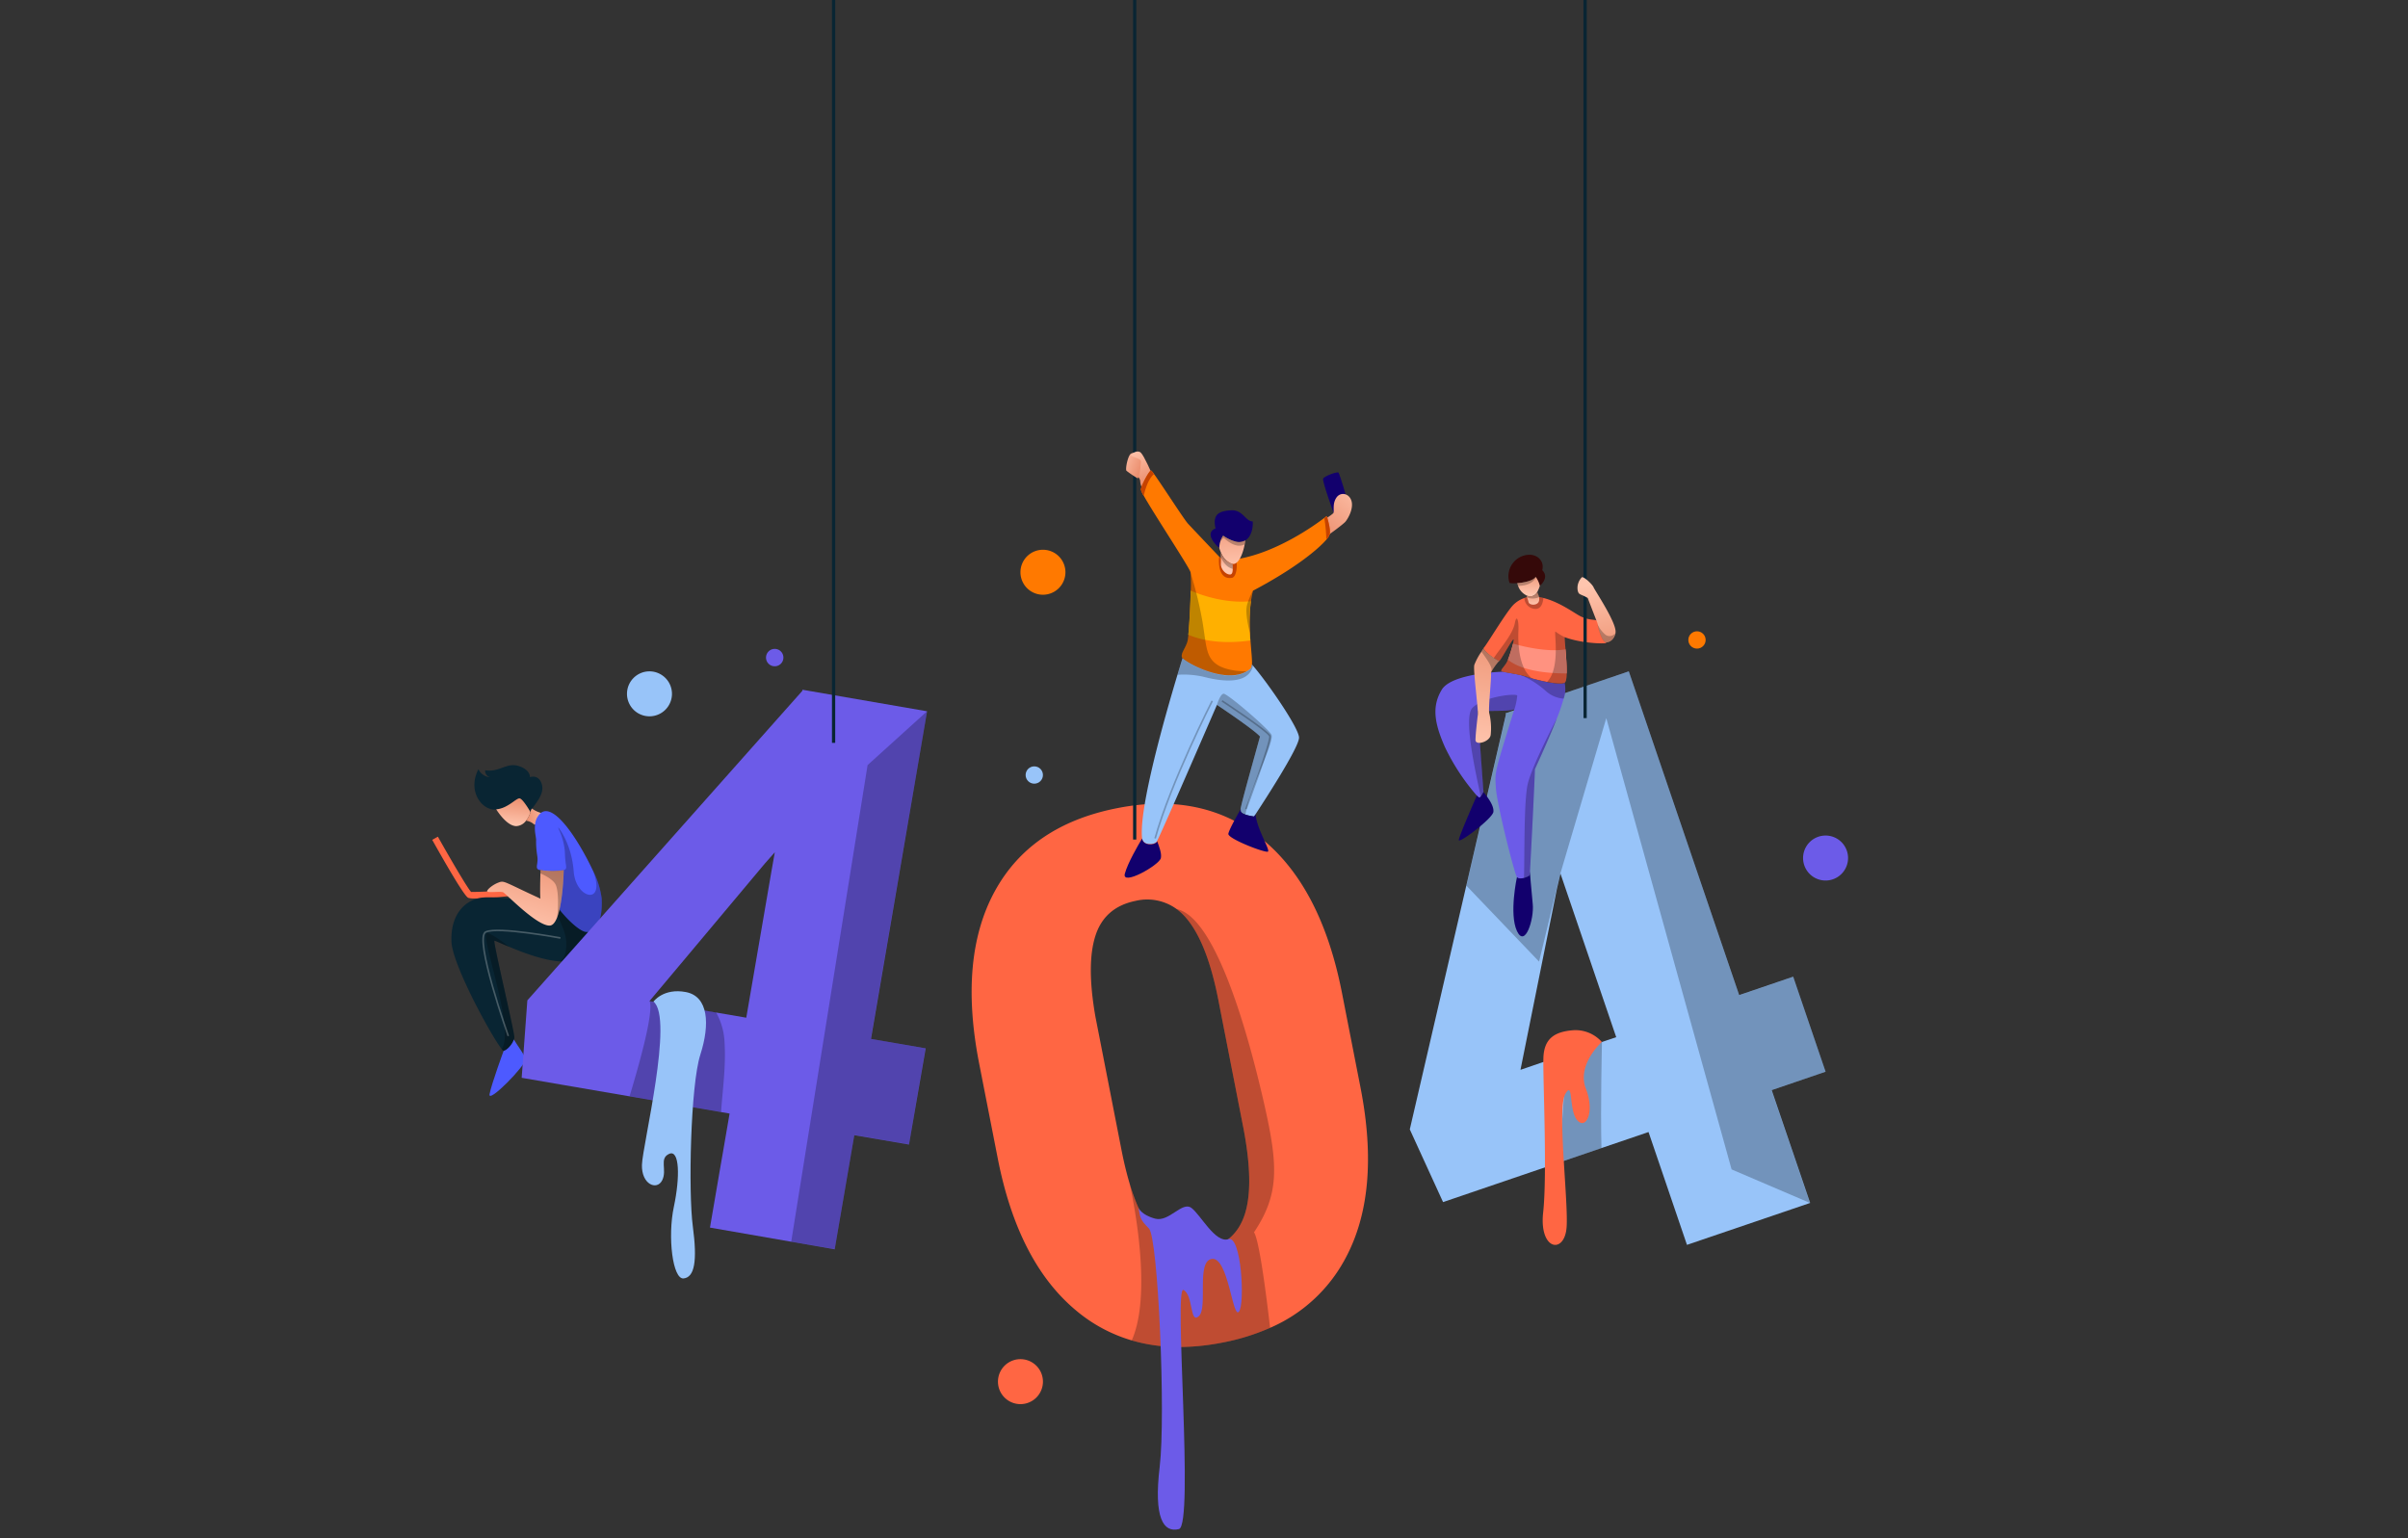 <svg xmlns="http://www.w3.org/2000/svg" xmlns:xlink="http://www.w3.org/1999/xlink" viewBox="0 0 684.16 437.08"><rect x="0" y="0" width="684.16" height="437.08" fill="#333333" stroke="none"/><defs><style>.cls-1{isolation:isolate;}.cls-2{fill:#98c4f9;}.cls-10,.cls-29,.cls-3{opacity:0.25;mix-blend-mode:overlay;}.cls-4{fill:#ff6643;}.cls-5{fill:#092533;}.cls-6{fill:url(#linear-gradient);}.cls-7{fill:url(#linear-gradient-2);}.cls-8{fill:#4d5aff;}.cls-9{fill:url(#linear-gradient-3);}.cls-10,.cls-18,.cls-29{fill:none;stroke-miterlimit:10;}.cls-10{stroke:#fff;}.cls-10,.cls-29{stroke-width:0.46px;}.cls-11{fill:#6c5be8;}.cls-12{fill:#ff9280;}.cls-13{fill:#350909;}.cls-14{fill:url(#linear-gradient-4);}.cls-15{fill:url(#linear-gradient-5);}.cls-16{fill:#12006d;}.cls-17{fill:url(#linear-gradient-6);}.cls-18{stroke:#092533;stroke-width:0.92px;}.cls-19{fill:url(#linear-gradient-7);}.cls-20{fill:url(#linear-gradient-8);}.cls-21{fill:url(#linear-gradient-9);}.cls-22{fill:url(#linear-gradient-10);}.cls-23{fill:url(#linear-gradient-11);}.cls-24{fill:#ff7900;}.cls-25{fill:#c64200;}.cls-26{fill:url(#linear-gradient-12);}.cls-27{fill:url(#linear-gradient-13);}.cls-28{fill:#ffb000;}.cls-29{stroke:#000;}</style><linearGradient id="linear-gradient" x1="145.41" y1="234.55" x2="146.31" y2="226.03" gradientUnits="userSpaceOnUse"><stop offset="0" stop-color="#ffc5ae"/><stop offset="1" stop-color="#ea8b6a"/></linearGradient><linearGradient id="linear-gradient-2" x1="156.77" y1="231.7" x2="148.9" y2="232.28" xlink:href="#linear-gradient"/><linearGradient id="linear-gradient-3" x1="146.47" y1="263.81" x2="153.68" y2="237.92" xlink:href="#linear-gradient"/><linearGradient id="linear-gradient-4" x1="434.15" y1="168.88" x2="434.47" y2="161.38" xlink:href="#linear-gradient"/><linearGradient id="linear-gradient-5" x1="435.6" y1="172.07" x2="435.36" y2="166.74" xlink:href="#linear-gradient"/><linearGradient id="linear-gradient-6" x1="419.17" y1="212.27" x2="425.06" y2="173.92" xlink:href="#linear-gradient"/><linearGradient id="linear-gradient-7" x1="452.17" y1="166.02" x2="456.76" y2="190.22" xlink:href="#linear-gradient"/><linearGradient id="linear-gradient-8" x1="322.04" y1="130.32" x2="324.9" y2="136.42" xlink:href="#linear-gradient"/><linearGradient id="linear-gradient-9" x1="317.69" y1="130.17" x2="324.81" y2="133.16" xlink:href="#linear-gradient"/><linearGradient id="linear-gradient-10" x1="321.78" y1="127.88" x2="326.37" y2="137.63" xlink:href="#linear-gradient"/><linearGradient id="linear-gradient-11" x1="387.11" y1="137.53" x2="374.08" y2="153.01" xlink:href="#linear-gradient"/><linearGradient id="linear-gradient-12" x1="350.68" y1="161.13" x2="349.28" y2="144.91" xlink:href="#linear-gradient"/><linearGradient id="linear-gradient-13" x1="348.29" y1="161.26" x2="348.95" y2="157.08" xlink:href="#linear-gradient"/></defs><title>404</title><g class="cls-1"><g id="OBJECTS"><path class="cls-2" d="M518.68,304.54l-9.2-27-15.35,5.23-31.36-92-35,11.92.1.31-11.27,48.68-16.05,69.25L410,341.59l33-11.25,12-4.1,13.38-4.56,10.92,32.06,35-11.91-10.93-32.06Zm-63.57-8.44-7.93,2.7L432,304l10.36-51.48,1-4.27,15.84,46.48Z"/><polygon class="cls-3" points="503.32 309.77 514.25 341.83 491.98 332.3 456.38 204.06 443.33 248.23 437.28 273.25 416.64 251.68 427.91 203 427.81 202.69 462.77 190.77 494.13 282.8 509.49 277.56 518.68 304.54 503.32 309.77"/><path class="cls-3" d="M455,326.24l-12,4.1,1.77-24.76v-4.52l2.45-2.26,1.57-1.45,6.36-1.25S454.71,314.29,455,326.24Z"/><path class="cls-4" d="M455.11,296.09a10,10,0,0,0-8.25-3.33c-5.24.44-8.17,2.4-8.35,7.86s1.13,33-.07,43.92,6.25,12,6.68,3.93-2.74-33.43-.39-37.58.92,4.59,3.38,7.43,5.09-2.18,2.46-9S455.11,296.09,455.11,296.09Z"/><path class="cls-4" d="M134.93,255.31a6.22,6.22,0,0,1-1.85-.17c-.33-.14-1.36-.57-10.28-16.49l1.61-.9c3.33,5.94,8.38,14.6,9.45,15.71a96.7,96.7,0,0,0,11-.69l.18,1.83C142.1,254.9,137.54,255.31,134.93,255.31Z"/><path class="cls-5" d="M167.27,263v.53s-.48,10.11-8.05,9.68h-.06c-4.68-.3-10.47-2.48-14.35-4.11-2.45-1-4.14-1.82-4.33-1.79-.49.08,5.74,26,5.65,27.45a2.49,2.49,0,0,1-.12.63c-.44,1.4-2,3.08-2.91,3.22-.09,0-.29-.17-.57-.52-2.81-3.5-13.95-23.82-14.26-30.45-.32-7.29,3.36-11.68,8.36-12.52,3.69-.61,14.47.87,19.87,1.69l3.15.5Z"/><path class="cls-3" d="M146.13,294.78a2.49,2.49,0,0,1-.12.63c-.44,1.4-2,3.08-2.91,3.22-.09,0-.29-.17-.57-.52,4-5.59-6.4-32.83-4.14-32.91,1.11,0,3.57,1.85,6.42,3.92-2.45-1-4.14-1.82-4.33-1.79C140,267.41,146.22,293.3,146.13,294.78Z"/><path class="cls-3" d="M167.27,263v.53s-.48,10.11-8.05,9.68c1.49-1.19,1.76-3.29,1.65-5.83-.13-2.94-2.84-8-4.37-10.58l3.15.5Z"/><path class="cls-5" d="M151.17,229.84a2.11,2.11,0,0,0-.42,1l0,0c-.09-.16-.4-.7-.81-1.34-.69-1.06-1.64-2.39-2.22-2.55-.92-.25-3.38,2.86-6.71,3.1a4.85,4.85,0,0,1-.66,0c-3.66-.17-7.54-5.36-4.42-11.47a4,4,0,0,0,3.32,2.29,1.92,1.92,0,0,1-1.41-2c4,.71,6.06-2.29,9.5-1.2s3.22,3.17,3.22,3.17,2.62-1,3.44,2.24C154.63,225.68,152.18,228.27,151.17,229.84Z"/><path class="cls-6" d="M150.72,230.77a6.91,6.91,0,0,1-1.28,2.46,3.61,3.61,0,0,1-2.79,1.52c-2.32-.06-4.64-3.18-5.67-4.77,3.33-.24,5.79-3.35,6.71-3.1.58.16,1.53,1.49,2.22,2.55C150.32,230.07,150.63,230.61,150.72,230.77Z"/><path class="cls-7" d="M154.08,231.09s-1.74,4-2.4,3.12a4.32,4.32,0,0,0-2.24-1,6.91,6.91,0,0,0,1.28-2.46l0,0a2.11,2.11,0,0,1,.42-1A7.89,7.89,0,0,0,154.08,231.09Z"/><path class="cls-8" d="M166.37,264.79c-2.78-.41-10.32-8.6-10.32-12.13a10.29,10.29,0,0,0-.15-1.65c-.58-3.67-2.7-9-3.58-12.85-1-4.42.45-6.07.45-6.07,3.43-5.9,11.19,5.79,15.62,15.16h0a24.22,24.22,0,0,1,2.56,8.05C171.28,262,169.16,265.2,166.37,264.79Z"/><path class="cls-3" d="M166.37,264.79c-2.78-.41-10.32-8.6-10.32-12.13a10.29,10.29,0,0,0-.15-1.65v-1.57l2.73-14.31s3.77,4.49,4.37,12.51,9.43,9.78,5.41-.38a24.22,24.22,0,0,1,2.56,8.05C171.28,262,169.16,265.2,166.37,264.79Z"/><path class="cls-8" d="M160.53,247.1a1.19,1.19,0,0,1-.37.16,22,22,0,0,1-6.63,0,2.64,2.64,0,0,1-.54-.15c-1-.5,0-1.7-.33-3.83s-1.14-8.36,2-10.27,5.73,5.57,5.84,9.34S161.24,246.49,160.53,247.1Z"/><path class="cls-9" d="M160.16,247.26s-.16,9.21-1.91,13.55h0c-.55,1.35-1.25,2.23-2.16,2.21-3.81-.08-12.37-9.13-13.15-9.47s-4.67.25-4.55-.32,1.64-1.85,3.28-2.46,1.35-.25,11.88,4.59c-.14-.93-.08-5,0-7.22,0-.35,0-.65,0-.9A22,22,0,0,0,160.16,247.26Z"/><path class="cls-8" d="M149.27,301c.27,1.64-10.75,12.86-10.18,9.91s4-12.29,4-12.29c.93-.14,2.47-1.82,2.91-3.22C146.91,297,149.05,299.64,149.27,301Z"/><path class="cls-10" d="M159.22,266.54s-17.7-3.32-21.2-1.72,6.4,29.58,6.4,29.58"/><path class="cls-3" d="M158.25,260.81c.33-1.85.59-7.22-.34-9.35-.63-1.43-2.95-2.66-4.4-3.31,0-.35,0-.65,0-.9a22,22,0,0,0,6.63,0S160,256.47,158.25,260.81Z"/><path class="cls-11" d="M444.26,198.53a51.65,51.65,0,0,1-1.89,5.53c-1.32,3.41-3.32,8.05-6.27,14.52-.07,3.29-1.12,24.26-1.41,29.09,0,.58-.06.93-.06,1a2.92,2.92,0,0,1-1.63.82c-.78.21-1.62.23-2-.25-.74-1-5.74-20.81-6-25.48s-.49-3.6,5.24-22.2c-1.39.65-10.42.41-10.42.41s1.65,22.78,1.66,22.94a.57.57,0,0,1,0,.16,4.23,4.23,0,0,1-.8,1.35c-.16.16-.33.26-.48.21a2.55,2.55,0,0,1-.6-.54,60.89,60.89,0,0,1-9.07-13.8c-3-6.8-3.77-11.55-.9-16.3s17.4-5.12,17.4-5.12c.92.26,3,.51,5.13,1,.61.14,1.23.31,1.81.5,3.18,1.06,9.24,2.4,10.55,1.65A8,8,0,0,1,444.26,198.53Z"/><path class="cls-4" d="M456.3,182.7c-.58.32-7.25.07-11.76-1.65,0,.8.12,2,.24,3.47.18,2.24.38,4.9.33,6.84,0,1.39-.19,2.41-.57,2.64h0c-.7.4-2.73.21-5-.22-1.45-.27-3-.64-4.27-1-.48-.13-.92-.27-1.32-.41-2.56-.85-5.75-1.18-6.94-1.51-.3-.08-.47-.16-.48-.25,0-.45,1.11-1.47,1.65-2.54.06-.13.15-.33.25-.58a46.68,46.68,0,0,0,1.45-4.58c.2-.8.27-1.32.1-1.23-.54.29-3.69,6.18-4.06,6.18a7,7,0,0,1-1.52-.87c-1.27-.86-2.86-2.12-2.9-2.73a.22.22,0,0,1,.08-.2c.74-.7,6.39-10.2,8.44-12.23a8.28,8.28,0,0,1,3-1.87,8.39,8.39,0,0,1,1.81-.48,12.82,12.82,0,0,1,3.64.43c4.07,1,7.8,3.58,9.92,4.85,2.75,1.63,4.63,1.18,5.32,1.59S456.87,182.36,456.3,182.7Z"/><path class="cls-12" d="M445.11,191.36c-3.78,0-12.18-.29-16.66-3.88a46.68,46.68,0,0,0,1.45-4.58s8.87,2.69,14.88,1.62C445,186.76,445.16,189.42,445.11,191.36Z"/><path class="cls-3" d="M438.51,169.9c-.14,1.57-.7,3.26-2.41,3.13a3.23,3.23,0,0,1-3-3.08,8.39,8.39,0,0,1,1.81-.48A12.82,12.82,0,0,1,438.51,169.9Z"/><path class="cls-13" d="M437.49,166.47a6.73,6.73,0,0,0-1.23-2.54c-.66,1.08-3.23,1.64-5.22,1.78a7.71,7.71,0,0,1-2.15-.06,6.08,6.08,0,0,1,5.37-8c2.41-.16,4.59,1.64,3.93,4.38C440.36,164.22,437.49,166.47,437.49,166.47Z"/><path class="cls-14" d="M437.49,166.47a8.82,8.82,0,0,1-.64,1.58h0a2.22,2.22,0,0,1-3,1.21l-.16-.08a4.67,4.67,0,0,1-2.37-2.69,6,6,0,0,1-.24-.78c2-.14,4.56-.7,5.22-1.78l.11.12A7.11,7.11,0,0,1,437.49,166.47Z"/><path class="cls-15" d="M437.29,170.65c-.25,1.52-2.75,1.44-3,.45-.14-.51-.3-1-.43-1.36s-.19-.55-.19-.55h0l.16.08a2.22,2.22,0,0,0,3-1.21h0c-.17.34.28.77.43,1.57A2.93,2.93,0,0,1,437.29,170.65Z"/><path class="cls-16" d="M424.3,230.71c-.24,1.88-10,9.26-9.83,7.95s5.13-12.59,5.13-12.59a2.55,2.55,0,0,0,.6.54c.5.14,1.12-1.11,1.28-1.56C422.79,226.69,424.52,229,424.3,230.71Z"/><path class="cls-16" d="M431,264.58c-2.29-4.92,0-15.36,0-15.36.74,1,3.52-.16,3.61-.57,0-.05,0-.4.06-1,0,0,.37,5,.81,9.23S433.31,269.49,431,264.58Z"/><path class="cls-3" d="M430.28,201.54c-1.39.65-10.42.41-10.42.41s1.65,22.78,1.66,22.94a.57.57,0,0,1,0,.16,4.23,4.23,0,0,1-.8,1.35c-1.66-7.79-5-22.73-2.33-25.3,3.38-3.27,12.56-4.15,12.69-3.43A18.52,18.52,0,0,1,430.28,201.54Z"/><path class="cls-17" d="M423.78,190.78a1.1,1.1,0,0,0-.16.66c.2.76-.85,10.32-.47,11.3a18.18,18.18,0,0,1,.39,6.06c-.22,2-4.32,3.17-4.32,1.48s.49-5.68.66-7.21-1.37-12.59-1-14.12a17.58,17.58,0,0,1,2-3.74l.63-1c.06,1,4.09,3.6,4.42,3.6A18.53,18.53,0,0,0,423.78,190.78Z"/><path class="cls-3" d="M444.26,198.53a8.47,8.47,0,0,1-5.26-2.35,25.88,25.88,0,0,0-6.84-4.32c.61.14,1.23.31,1.81.5,3.18,1.06,9.24,2.4,10.55,1.65A8,8,0,0,1,444.26,198.53Z"/><path class="cls-3" d="M442.37,204.06c-1.32,3.41-3.32,8.05-6.27,14.52-.07,3.29-1.12,24.26-1.41,29.09,0,.58-.06.93-.06,1a2.92,2.92,0,0,1-1.63.82c.19-7.07-.06-22.46,1.13-27C435.56,217,442,204.81,442.37,204.06Z"/><path class="cls-3" d="M435.29,192.77c-.48-.13-.92-.27-1.32-.41-2.56-.85-5.75-1.18-6.94-1.51-.3-.08-.47-.16-.48-.25,0-.45,1.11-1.47,1.65-2.54s2.33-6.68,1.8-6.39-3.69,6.18-4.06,6.18a7,7,0,0,1-1.52-.87c.08-.13.17-.27.27-.41,2-2.89,5.18-6.5,5.73-9.61.44-2.3,1.09-1,1,2C431.3,181.57,431.16,189.68,435.29,192.77Z"/><path class="cls-3" d="M444.54,194h0c-.7.4-2.73.21-5-.22,4-4,1.81-14.85,2.44-14.29a16.42,16.42,0,0,0,2.54,1.55C444.62,184,445.81,193.22,444.54,194Z"/><path class="cls-3" d="M425.94,187.85a18.53,18.53,0,0,0-2.16,2.93c0-.25,0-.47,0-.67-.12-1.18-2-3.72-2.84-4.9l.63-1C421.58,185.22,425.61,187.85,425.94,187.85Z"/><path class="cls-3" d="M436.37,164.05c-1,2.18-3.87,2.43-5.09,2.44a6,6,0,0,1-.24-.78c2-.14,4.56-.7,5.22-1.78Z"/><path class="cls-3" d="M437.28,169.62a1.69,1.69,0,0,1-.69.31,4.25,4.25,0,0,1-2.75-.19c-.11-.34-.19-.55-.19-.55h0l.16.08a2.22,2.22,0,0,0,3-1.21h0C436.68,168.39,437.13,168.82,437.28,169.62Z"/><line class="cls-18" x1="450.36" x2="450.36" y2="204.06"/><path class="cls-19" d="M459,179.77l0,.16c-.55,2.47-2.52,2.73-2.89,2.57s-1.36-1.29-2.22-5.27c0-.08,0-.16-.05-.24s-1.86-4.77-2.73-7.06c-2.16-1.27-2.57-.76-2.87-2.23a4.33,4.33,0,0,1,1.2-3.66c.55-.27,3,2,3.34,2.87S459.45,177.15,459,179.77Z"/><path class="cls-3" d="M458.93,179.93c-.55,2.47-2.52,2.73-2.89,2.57s-1.36-1.29-2.22-5.27a8.5,8.5,0,0,0,2.31,3.13A2,2,0,0,0,458.93,179.93Z"/><path class="cls-4" d="M386.54,309l-5.27-26.91q-5.85-29.85-22.55-43.56t-41.28-8.89q-24.57,4.81-34.84,23.69t-4.41,48.84l5.29,27q5.82,29.74,22.53,43.45a43.49,43.49,0,0,0,15.53,8.27q11.59,3.41,25.84.61a62.22,62.22,0,0,0,13.48-4.18,43.93,43.93,0,0,0,21.27-19.5Q392.41,339,386.54,309Zm-32.89,36.12q-2.7,8.26-11.43,10-9,1.77-14.7-5.08-3.87-4.66-6.61-13.86h0a0,0,0,0,0,0,0c-.84-2.84-1.61-6-2.29-9.5l-7.39-37.77q-2.61-14.89,0-23T322.61,256a14.21,14.21,0,0,1,11.63,2.27h0a16.67,16.67,0,0,1,3.11,3q5.72,7.05,8.83,23l7.15,36.56Q356.36,336.84,353.65,345.12Z"/><path class="cls-3" d="M356.29,350.17c1.52,2.33,3.54,18.21,4.57,27.16a62.22,62.22,0,0,1-13.48,4.18q-14.25,2.78-25.84-.61a20.36,20.36,0,0,0,.85-2.22c4.83-14.74-1.2-41.32-1.48-42.52q2.74,9.19,6.61,13.86,5.66,6.86,14.7,5.08,8.73-1.71,11.43-10t-.32-24.24l-7.15-36.56q-3.12-15.93-8.83-23a16.67,16.67,0,0,0-3.11-3c11.63,2.28,21.07,38.28,25,55.64S363.51,339.35,356.29,350.17Z"/><path class="cls-11" d="M323.48,343.23s.75,2,4.71,3.06,7.68-5,10.3-3.06,6.82,10.13,10.51,8.89,4.78,18.42,3,20.61-3-15.48-7.62-15-1.12,13.85-3.75,16.26-1.53-5.9-4.37-7.43,3.06,66.86-1.31,67.95-7.21-3.06-5.46-17.7-.44-65.11-3.06-67.73S324,346,323.48,343.23Z"/><line class="cls-18" x1="322.39" x2="322.39" y2="238.57"/><path class="cls-16" d="M379.11,146.32s-3.48-9.55-3.19-10.29,4.11-2.13,4.39-1.72,2.7,7.83,2.29,8.36S379.11,146.32,379.11,146.32Z"/><path class="cls-20" d="M321.19,133.8a6.26,6.26,0,0,1,3.07,3.18c.94,2.29.57-6,.57-6l-1-.94Z"/><path class="cls-21" d="M320.08,133.8a30.5,30.5,0,0,0,3.11,2.11c.46.12,1.33-5.08.93-5.9s-1.84-1.64-2.77-1.11S319.64,133.48,320.08,133.8Z"/><path class="cls-22" d="M327.17,134.39s-2.12-4.91-3.05-5.77-2.65.24-2.77.69,2.06.78,2.77,1.52-1.21,6.19.63,8.11S327.17,134.39,327.17,134.39Z"/><path class="cls-23" d="M376.49,147.42a11.56,11.56,0,0,0,2.3-1.56c.41-.53-.33-2.54.86-4.38s3.72-1.31,4.34.9-1,5-1.72,5.86-5.78,4.47-5.78,4.47"/><path class="cls-24" d="M377.84,151.7a4.45,4.45,0,0,1-1,1.65c-2.39,2.79-9,8.26-20.85,14.51a29.27,29.27,0,0,0-.56,2.91,48.3,48.3,0,0,0-.29,9.08c0,.73.09,1.44.14,2.12.21,3,.51,5.44.43,6.86a1.91,1.91,0,0,1-.36,1.24,7.08,7.08,0,0,1-.84.63c-5.93,3.81-16.73-1.88-18.47-3.59a.79.79,0,0,1-.24-.32c-.31-1.15.87-2.37,1.53-4.34a13.69,13.69,0,0,0,.33-2.11c.31-3,.58-8.45.68-12.53a38.89,38.89,0,0,0-.08-5.2v0c-.33-1.34-10.27-16.36-13.26-21.68a6.5,6.5,0,0,1-.84-1.81c.11-1.2,2.41-5.46,2.9-5.4a4.84,4.84,0,0,1,.84,1c2.31,3.2,8.5,12.87,9.65,14.11s6.49,6.87,8.82,9.32l1.06,1.11a26.94,26.94,0,0,0,3.79-.33c11.18-1.73,22.16-9.55,25-11.73.47-.35.72-.56.72-.56S378.09,150.16,377.84,151.7Z"/><path class="cls-25" d="M350,164.2c-3.81.62-3.82-4.34-3.62-6l1.06,1.11a26.94,26.94,0,0,0,3.79-.33C351.66,160.88,351.28,164,350,164.2Z"/><path class="cls-16" d="M353.81,153.57a3.69,3.69,0,0,1-2.94.28,11.08,11.08,0,0,1-3.34-1.63,6.08,6.08,0,0,0-1.11,3.48c-2.7-2.34-3.36-4.68-1.06-5.54-.94-4.09,1.06-4.95,4.42-5.15s4.14,3.23,6.15,3.15C356.05,150,355.53,152.56,353.81,153.57Z"/><path class="cls-26" d="M353.81,153.57c0,.33-.09.71-.17,1.12-.45,2.4-1.63,5.74-3.4,5.56l-.29-.06a5.49,5.49,0,0,1-3.06-3.19,8.78,8.78,0,0,1-.47-1.3,7.42,7.42,0,0,1,.3-1.83,5,5,0,0,1,.81-1.65,11.08,11.08,0,0,0,3.34,1.63A3.69,3.69,0,0,0,353.81,153.57Z"/><path class="cls-27" d="M350.24,161.66c0,.87-.14,1.55-.72,1.59-1.17.08-2.73-1.45-2.65-3.11,0-.57,0-1.17,0-1.72s0-1.06,0-1.42a5.49,5.49,0,0,0,3.06,3.19l.29.06C350.24,160.73,350.25,161.22,350.24,161.66Z"/><path class="cls-25" d="M377.84,151.7a4.45,4.45,0,0,1-1,1.65,45.53,45.53,0,0,0-.58-6.15c.47-.35.72-.56.72-.56S378.09,150.16,377.84,151.7Z"/><path class="cls-25" d="M327.86,134.72c-1.74,1.5-2.59,4.75-2.9,6.19a6.5,6.5,0,0,1-.84-1.81c.11-1.2,2.41-5.46,2.9-5.4A4.84,4.84,0,0,1,327.86,134.72Z"/><path class="cls-28" d="M355.24,182c-3.91.56-11.26,1.07-17.62-1.63.31-3,.58-8.45.68-12.53,3.15,1.33,9.95,3.71,17.09,3A52.21,52.21,0,0,0,355.24,182Z"/><path class="cls-3" d="M354.47,190.7c-6.39,4.11-18.43-2.81-18.71-3.91s.87-2.37,1.53-4.34a13.69,13.69,0,0,0,.33-2.11c.31-3,.58-8.45.68-12.53a38.89,38.89,0,0,0-.08-5.2,112.87,112.87,0,0,1,3.41,13.94c1.15,6.88.9,10.16,4.26,12.37C347.86,190.21,351.45,190.89,354.47,190.7Z"/><path class="cls-2" d="M369.08,209.62c0,2.84-10.28,18.59-12.4,21.82l-.39.58a14.63,14.63,0,0,1-2.41-.52c-.76-.26-1.41-.62-1.41-1.12a3.65,3.65,0,0,1,0-.46c.37-2.2,2.63-10.13,5.52-20.62-1.52-1.86-12.23-9-12.23-9a0,0,0,0,0,0,0c-.47,1.07-15.33,35.44-17,38.65l-.12.22c-.77,1-3.94,1.09-4.16-1h0c-.91-8.69,6.59-34.9,10.08-46.49.62-2.08,1.12-3.68,1.42-4.64,1.74,1.71,12.54,7.4,18.47,3.59a7.08,7.08,0,0,0,.84-.63,1.91,1.91,0,0,0,.36-1.24l.34.39C360.15,194,369.08,206.89,369.08,209.62Z"/><path class="cls-16" d="M329.83,243.82c-.41,2-11.22,8.11-10.24,4.44.8-3,3.81-8.17,4.91-10h0c.22,2.07,3.39,2,4.16,1l.12-.22C329.34,240.59,330.1,242.49,329.83,243.82Z"/><path class="cls-16" d="M360.23,242c-.82.41-11.47-3.69-11.23-5.08s3.52-7,3.52-7a3.65,3.65,0,0,0,0,.46c0,1.2,3.82,1.64,3.82,1.64l.39-.58C357.15,235.69,361,241.63,360.23,242Z"/><path class="cls-29" d="M344.42,199.16s-11.8,23.17-16.23,39.08"/><path class="cls-29" d="M347.2,199.16s13.11,8.61,13.6,10-6.8,20.76-6.8,20.76"/><path class="cls-3" d="M356,189.22c-1.44,5.76-9.8,4.2-14.08,3.09a25.5,25.5,0,0,0-7.35-.56c.62-2.08,1.12-3.68,1.42-4.64,1.74,1.71,12.54,7.4,18.47,3.59a7.08,7.08,0,0,0,.84-.63,1.91,1.91,0,0,0,.36-1.24Z"/><path class="cls-3" d="M353.88,231.5c-.76-.26-1.41-.62-1.41-1.12a3.65,3.65,0,0,1,0-.46c.37-2.2,2.63-10.13,5.52-20.62-1.52-1.86-12.23-9-12.23-9s.87-3,1.86-3.17,12.34,9.56,13.59,11.58C362.37,210.53,354.64,225,353.88,231.5Z"/><path class="cls-3" d="M353.81,153.57c0,.33-.09.71-.17,1.12-2.86,1.46-5.67-1.82-6-1.78-.19,0-.59.52-.91,1a5,5,0,0,1,.81-1.65,11.08,11.08,0,0,0,3.34,1.63A3.69,3.69,0,0,0,353.81,153.57Z"/><path class="cls-3" d="M350.24,161.66c-1.89-.46-2.93-2.36-3.33-3.24,0-.56,0-1.06,0-1.42a5.49,5.49,0,0,0,3.06,3.19l.29.06C350.24,160.73,350.25,161.22,350.24,161.66Z"/><path class="cls-3" d="M355.39,170.77a48.3,48.3,0,0,0-.29,9.08c-.74-3.14-1.39-6.51-.63-8.46a21.63,21.63,0,0,1,1.48-3.53A29.27,29.27,0,0,0,355.39,170.77Z"/><path class="cls-11" d="M263.4,202.12,228,196l-.05.32-78.12,87.95-1.61,22,11.2,1.93,19.39,3.33,26,4.47,2.48.43-1.86,10.84-.87,5-2.84,16.57,23,4L237.15,355l5.57-32.43,15.54,2.66L263,297.9l-15.54-2.67Zm-44.15,45.07-7.22,42-8.63-1.48-18.87-3.24L195,272l2.39-2.85,19.93-23.78,2.82-3.19Z"/><path class="cls-3" d="M204.87,316l-26-4.47c3.07-10.13,6.9-24.08,5.69-27.12l18.87,3.24a18.9,18.9,0,0,1,2.43,8.59C206.29,303,205.28,309.86,204.87,316Z"/><path class="cls-2" d="M185.66,284.62s2.84-3.94,9.23-2.71,6.88,9.1,4.09,17.79-3.44,39-2.13,48.83.49,14.42-2.62,14.75-4.59-11.8-2.78-20.32,1.63-16.39-1.32-15.08-.49,4.59-2,7.54-5.9,1.15-5.74-4.43S191.51,289.21,185.66,284.62Z"/><polygon class="cls-3" points="247.41 295.23 262.95 297.9 258.26 325.19 242.72 322.53 237.15 354.96 224.8 352.84 246.5 217.41 263.4 202.12 247.41 295.23"/><line class="cls-18" x1="236.84" x2="236.84" y2="211.09"/><path class="cls-24" d="M302.71,162.61a6.39,6.39,0,1,1-6.39-6.39A6.39,6.39,0,0,1,302.71,162.61Z"/><path class="cls-11" d="M525.07,243.83a6.39,6.39,0,1,1-6.39-6.4A6.39,6.39,0,0,1,525.07,243.83Z"/><path class="cls-2" d="M190.92,197.16a6.39,6.39,0,1,1-6.39-6.39A6.4,6.4,0,0,1,190.92,197.16Z"/><path class="cls-4" d="M296.32,392.61a6.39,6.39,0,1,1-6.39-6.39A6.39,6.39,0,0,1,296.32,392.61Z"/><circle class="cls-24" cx="482.15" cy="181.85" r="2.46"/><circle class="cls-2" cx="293.86" cy="220.23" r="2.46"/><path class="cls-11" d="M222.58,186.85a2.47,2.47,0,1,1-2.46-2.46A2.46,2.46,0,0,1,222.58,186.85Z"/></g></g></svg>
